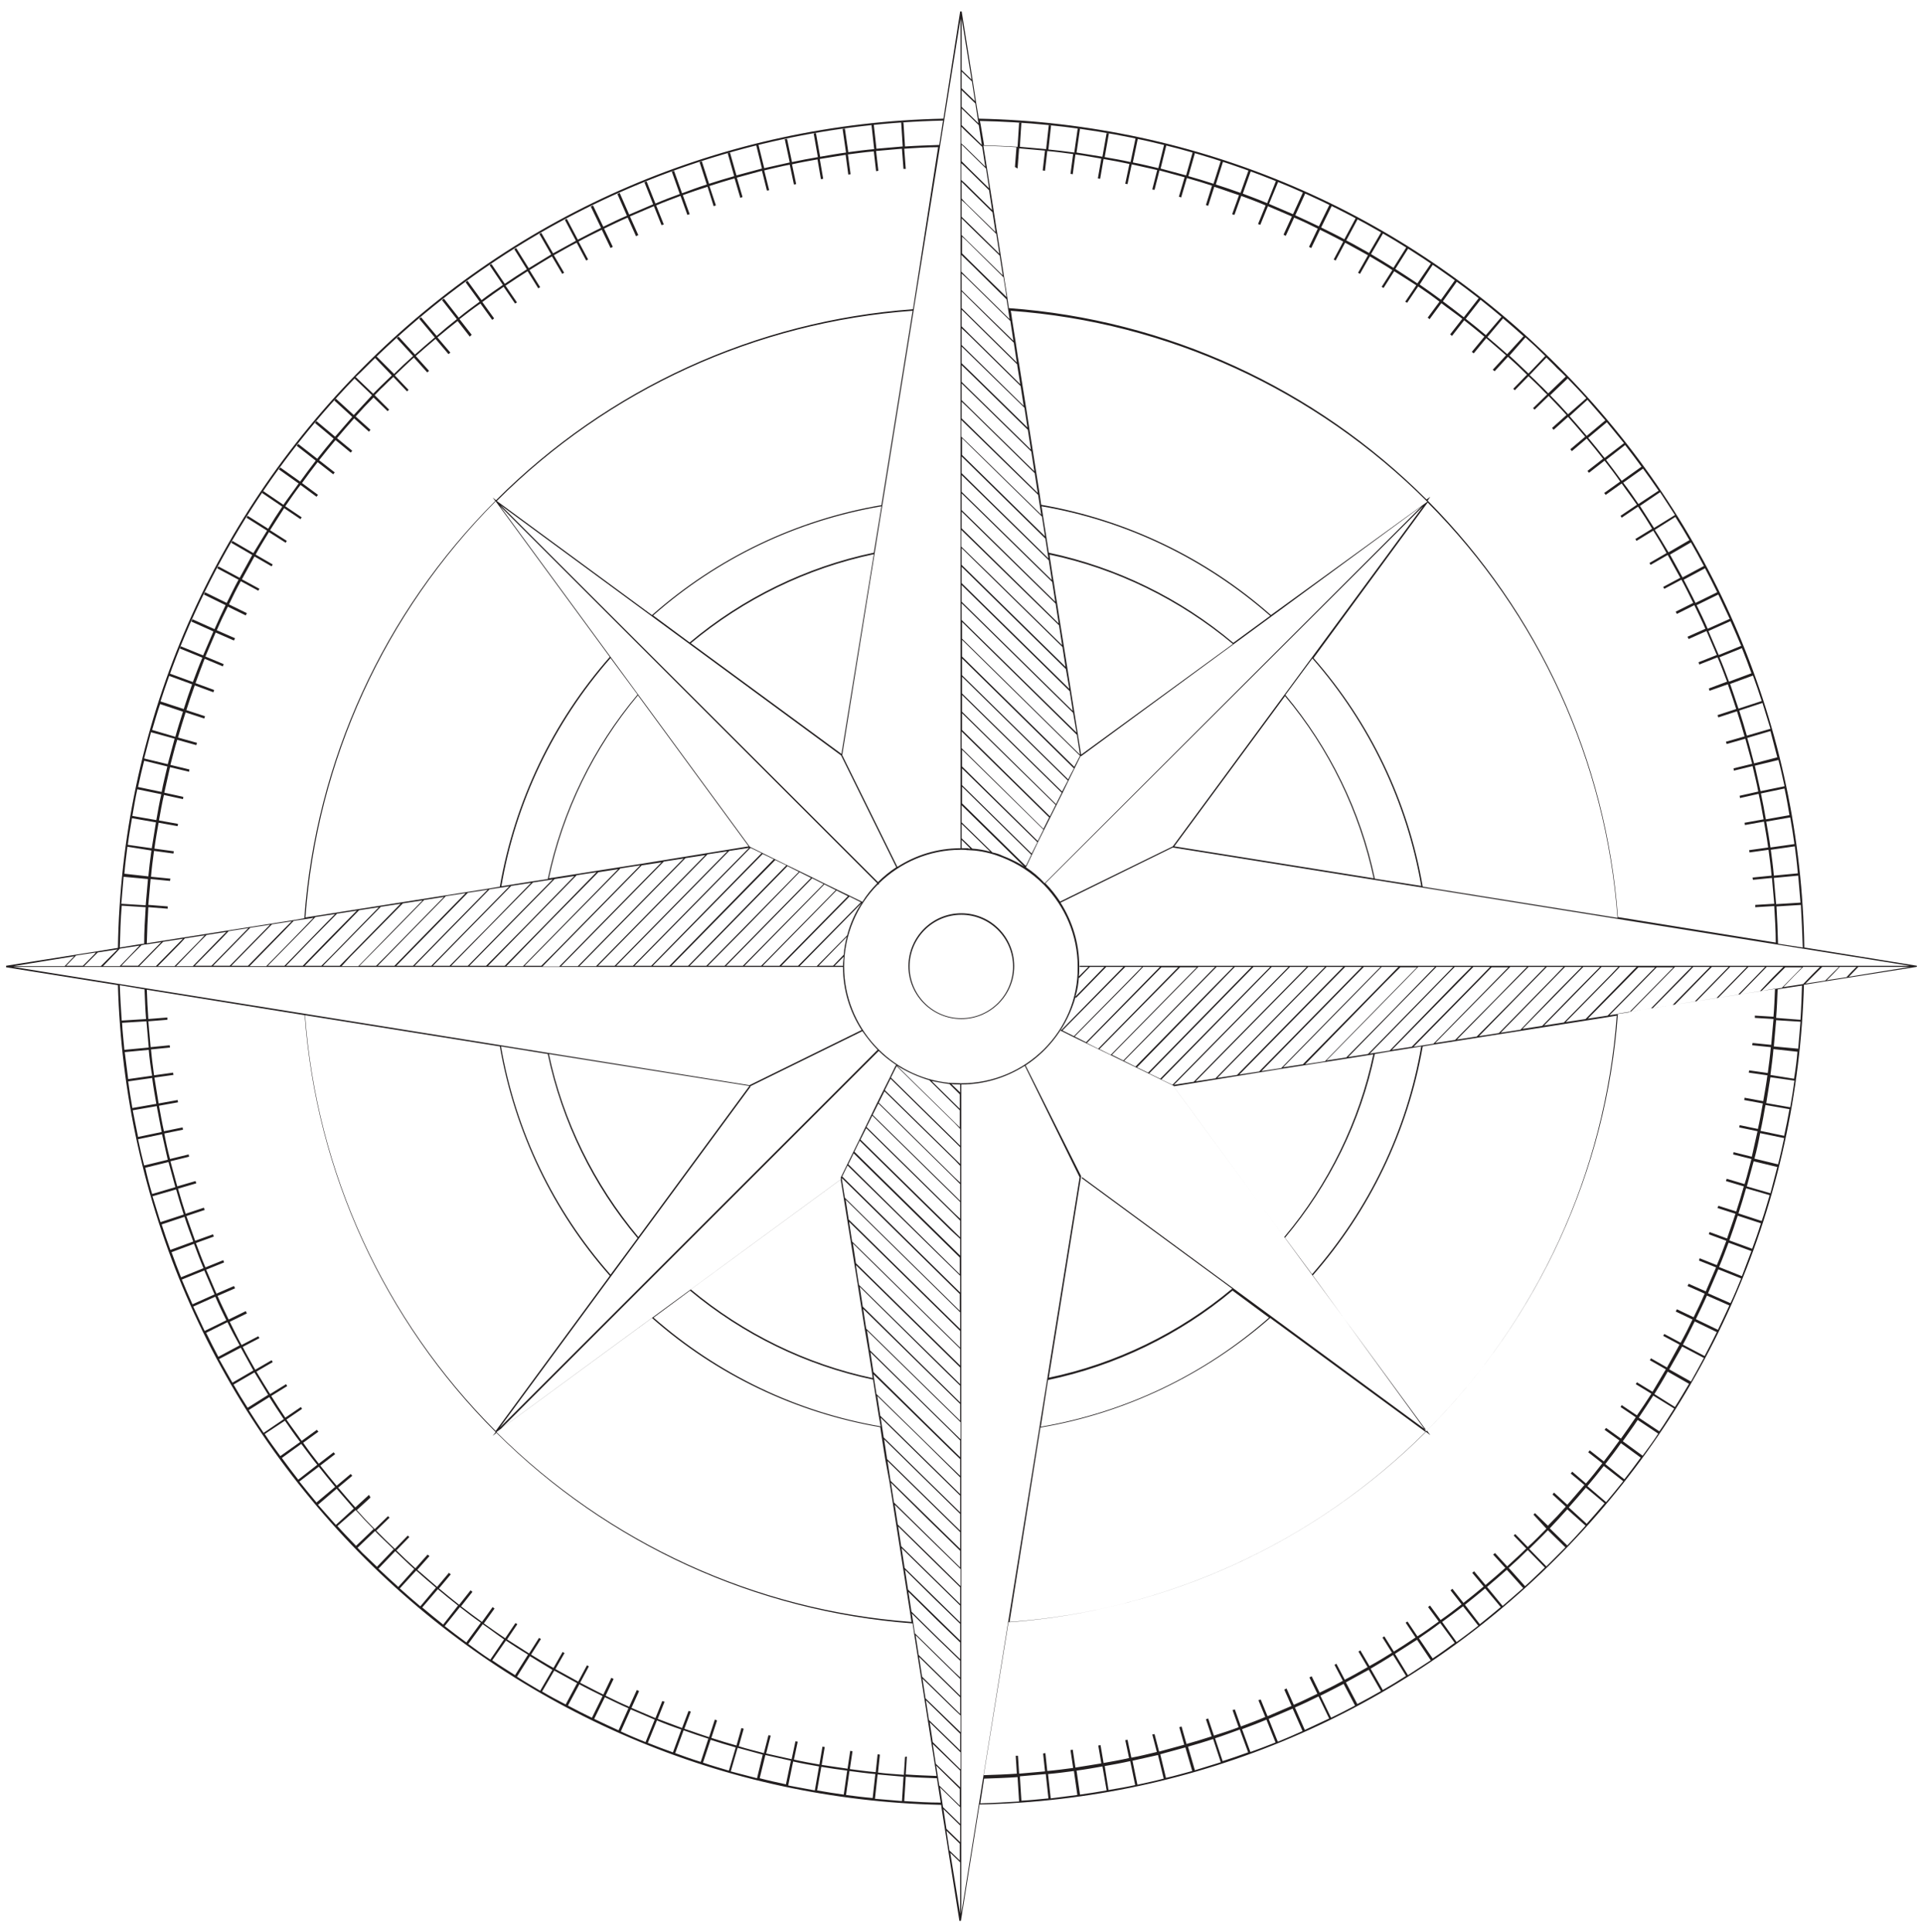 <svg enable-background="new 0 0 505.5 508" viewBox="0 0 505.5 508" xmlns="http://www.w3.org/2000/svg"><g fill="#231f20"><path d="m252.7 240.1c-7.7 0-13.9 6.3-13.9 13.9 0 7.7 6.3 13.9 13.9 13.9 7.7 0 13.9-6.3 13.9-13.9 0-7.7-6.2-13.9-13.9-13.9zm0 27.6c-7.5 0-13.6-6.1-13.6-13.6s6.1-13.6 13.6-13.6 13.6 6.1 13.6 13.6-6.1 13.6-13.6 13.6z"/><path d="m503.9 254.1v-.2l-29.6-4.8c-.9-57.6-23.9-111.9-64.6-152.7-40.7-40.9-94.8-64-152.4-65.2l-.7-4.2-.8-5.2-3-18.8h-.2-.2l-4.4 28.2c-57.6 1.2-111.8 24.4-152.5 65.3-40.7 40.8-63.6 95.1-64.5 152.7l-5.4.9-5.7.9-18.3 2.9v.2.2l29.4 4.7c1.6 57 24.7 110.6 65.1 150.9 40.5 40.3 94.2 63.3 151.3 64.6l.1.8.9 5.7.9 5.7 2.9 18.3h.2.2l4.9-30.6c57.1-1.2 110.9-24.1 151.4-64.5 40.5-40.3 63.7-93.9 65.3-151l5.6-.9 5.7-.9 18.3-2.9zm-24.1 3.7-5.2.8 2.4-2.4 2-2h4.4l-1.6 1.6zm-73.3 144.1c-1.6 1.6-3.2 3.3-4.9 4.8l-3.3-3.4-.4.4 3.3 3.4c-1.6 1.6-3.3 3.1-5 4.7l-3.2-3.5-.5.4 3.2 3.5c-1.7 1.5-3.4 3-5.2 4.5l-3-3.6-.5.4 3 3.6c-1.8 1.5-3.5 2.9-5.3 4.3l-2.9-3.7-.5.4 2.9 3.7c-1.8 1.4-3.6 2.8-5.5 4.1l-2.8-3.8-.5.4 2.8 3.8c-1.8 1.3-3.7 2.7-5.6 3.9l-2.6-3.9-.5.3 2.6 3.9c-1.9 1.3-3.8 2.5-5.7 3.7l-2.5-4-.5.3 2.5 4c-1.9 1.2-3.9 2.4-5.9 3.5l-2.4-4.1-.5.3 2.4 4.1c-2 1.1-4 2.3-6 3.3l-2.2-4.2-.5.3 2.2 4.2c-2 1.1-4 2.1-6.1 3.1l-2.1-4.3-.6.3 2.1 4.3c-2.1 1-4.1 2-6.2 2.9l-1.9-4.3-.6.3 1.9 4.3c-2.1.9-4.2 1.8-6.3 2.7l-1.8-4.4-.6.2 1.8 4.4c-2.1.9-4.3 1.7-6.4 2.5l-1.6-4.5-.6.2 1.6 4.5c-2.1.8-4.3 1.5-6.5 2.2l-1.5-4.5-.6.2 1.5 4.5c-2.2.7-4.4 1.4-6.6 2l-1.3-4.6-.6.2 1.3 4.6c-2.2.6-4.4 1.2-6.6 1.8l-1.2-4.6-.6.1 1.2 4.6c-2.2.5-4.4 1.1-6.7 1.5l-1-4.7-.6.1 1 4.7c-2.2.5-4.5.9-6.7 1.3l-.8-4.7-.6.1.8 4.7c-2.2.4-4.5.7-6.8 1.1l-.7-4.7-.6.1.7 4.7c-2.3.3-4.5.6-6.8.8l-.5-4.7-.6.1.5 4.7c-2.3.2-4.5.4-6.8.6l-.3-4.7h-.6l.3 4.7c-2.9.2-5.8.3-8.7.4l6.5-40.2c41.3-3 80.3-20.7 109.7-50.1l1.2.9-.9-1.2c29.3-29.4 47.2-68.3 50.2-109.6l3-.5 5.7-.9 5.7-.9 5.7-.9 5.7-.9 5.7-.9 5.7-.9 4.1-.7c-.1 2.5-.2 5-.4 7.4l-4.9-.3v.6l4.9.3c-.2 2.3-.4 4.6-.6 6.8l-4.9-.5-.1.6 4.9.5c-.2 2.3-.5 4.6-.8 6.8l-4.9-.7-.1.6 4.9.7c-.3 2.3-.7 4.5-1.1 6.8l-4.9-.9-.1.6 4.9.9c-.4 2.3-.8 4.5-1.3 6.7l-4.8-1-.1.6 4.8 1c-.5 2.2-1 4.5-1.5 6.7l-4.8-1.2-.1.6 4.8 1.2c-.6 2.2-1.1 4.4-1.8 6.6l-4.7-1.4-.2.6 4.7 1.4c-.6 2.2-1.3 4.4-2 6.6l-4.7-1.5-.2.6 4.7 1.5c-.7 2.2-1.5 4.3-2.2 6.5l-4.6-1.7-.2.6 4.6 1.7c-.8 2.2-1.6 4.3-2.5 6.4l-4.5-1.8-.2.6 4.5 1.8c-.9 2.1-1.8 4.2-2.7 6.3l-4.5-2-.3.6 4.5 2c-.9 2.1-1.9 4.2-2.9 6.2l-4.4-2.1-.3.6 4.4 2.1c-1 2.1-2 4.1-3.1 6.1l-4.3-2.3-.3.5 4.3 2.3c-1.1 2-2.2 4-3.3 6l-4.2-2.4-.3.5 4.2 2.4c-1.2 2-2.3 3.9-3.5 5.9l-4.1-2.5-.3.5 4.1 2.5c-1.2 1.9-2.5 3.8-3.8 5.7l-4-2.7-.3.5 4 2.7c-1.3 1.9-2.6 3.8-3.9 5.6l-3.9-2.8-.4.5 3.9 2.8c-1.3 1.8-2.7 3.7-4.1 5.5l-3.7-2.9-.4.5 3.7 2.9c-1.4 1.8-2.8 3.6-4.3 5.3l-3.6-3.1-.4.5 3.6 3c-1.5 1.7-3 3.5-4.5 5.2l-3.5-3.2-.4.5 3.5 3.2c-1.5 1.7-3.1 3.4-4.7 5l-3.4-3.3-.4.4zm-131 64.5c2.3-.2 4.6-.5 6.8-.8l.9 6.3c-2.3.3-4.7.6-7 .9zm.1 6.4c-2.3.2-4.7.5-7.1.6l-.4-6.4c2.3-.2 4.6-.4 6.8-.6zm7.4-7.3c2.3-.3 4.5-.7 6.8-1.1l1.1 6.3c-2.3.4-4.7.8-7 1.1zm7.4-1.2c2.3-.4 4.5-.8 6.7-1.3l1.3 6.3c-2.3.5-4.6.9-7 1.3zm7.3-1.4c2.2-.5 4.5-1 6.7-1.5l1.5 6.2c-2.3.6-4.6 1.1-6.9 1.6zm7.3-1.7c2.2-.6 4.4-1.2 6.6-1.8l1.8 6.2c-2.3.6-4.6 1.3-6.9 1.8zm7.3-2c2.2-.6 4.4-1.3 6.6-2l2 6.1c-2.3.7-4.5 1.4-6.8 2.1zm7.1-2.2c2.2-.7 4.3-1.5 6.5-2.3l2.2 6c-2.2.8-4.5 1.6-6.7 2.3zm7.1-2.4c2.2-.8 4.3-1.6 6.4-2.5l2.4 6c-2.2.9-4.4 1.7-6.6 2.5zm7-2.7c2.1-.9 4.2-1.8 6.3-2.7l2.6 5.9c-2.2 1-4.3 1.9-6.5 2.8zm6.9-3c2.1-.9 4.2-1.9 6.2-2.9l2.8 5.8c-2.1 1-4.3 2-6.4 3zm6.7-3.1c2.1-1 4.1-2.1 6.1-3.1l3 5.7c-2.1 1.1-4.2 2.2-6.3 3.2zm6.7-3.5c2-1.1 4-2.2 6-3.3l3.2 5.6c-2.1 1.2-4.1 2.3-6.2 3.4zm6.5-3.6c2-1.2 3.9-2.3 5.9-3.6l3.4 5.5c-2 1.3-4 2.5-6.1 3.7zm6.4-3.9c1.9-1.2 3.9-2.5 5.8-3.7l3.6 5.4c-2 1.3-4 2.6-6 3.9zm6.3-4.1c1.9-1.3 3.8-2.6 5.6-4l3.8 5.2c-1.9 1.4-3.8 2.8-5.8 4.1zm6.1-4.3c1.9-1.4 3.7-2.7 5.5-4.1l4 5.1c-1.9 1.5-3.8 2.9-5.7 4.3zm6-4.5c1.8-1.4 3.6-2.9 5.3-4.3l4.1 4.9c-1.8 1.5-3.6 3-5.5 4.5zm5.8-4.7c1.8-1.5 3.5-3 5.2-4.5l4.3 4.8c-1.8 1.6-3.6 3.1-5.4 4.7zm5.7-5c1.7-1.5 3.4-3.1 5-4.7l4.5 4.6c-1.7 1.6-3.4 3.3-5.2 4.9zm-127-132.1c6.3-4.1 11-10.5 13.1-17.9l.2.1 7.9-8.1h4.5l-16.3 16.6-.1-.1-.1.3.3.1 3 1.5 3.3 1.6 3.5 1.7 3.3 1.6 3.3 1.6 3.3 1.6 9.8 4.8h.1l-.2.1 66.4 90.4-90.4-66.5-.2.2 39.6 29.1c-13.9 11.6-30.5 19.7-48.2 23.4l8.5-53zm-21.7 195-.8-5.2 5.3 5.2v4.4zm-1.8-10.9 6.2 6.1v4.4l-.5-.5-4.9-4.8zm-8.2-2.3-.3 4.7c-2.3-.2-4.6-.3-6.8-.6l.5-4.7-.6-.1-.5 4.7c-2.3-.2-4.5-.5-6.8-.8l.7-4.7-.6-.1-.7 4.7c-2.3-.3-4.5-.7-6.8-1l.8-4.7-.6-.1-.8 4.7c-2.3-.4-4.5-.8-6.7-1.3l1-4.7-.6-.1-1 4.7c-2.2-.5-4.5-1-6.7-1.5l1.2-4.7-.6-.1-1.2 4.7c-2.2-.6-4.4-1.1-6.6-1.8l1.3-4.6-.6-.2-1.3 4.6c-2.2-.6-4.4-1.3-6.6-2l1.5-4.6-.6-.2-1.5 4.6c-2.2-.7-4.3-1.5-6.5-2.2l1.7-4.5-.6-.2-1.7 4.5c-2.1-.8-4.3-1.6-6.4-2.4l1.8-4.5-.6-.2-1.8 4.5c-2.1-.9-4.2-1.8-6.3-2.7l2-4.4-.6-.3-2 4.4c-2.1-.9-4.2-1.9-6.2-2.9l2.1-4.4-.6-.3-2.1 4.4c-2.1-1-4.1-2.1-6.1-3.1l2.3-4.3-.5-.3-2.3 4.3c-2-1.1-4-2.2-6-3.3l2.4-4.2-.5-.3-2.4 4.2c-2-1.1-3.9-2.3-5.9-3.5l2.6-4.1-.5-.3-2.6 4.1c-1.9-1.2-3.9-2.5-5.8-3.7l2.7-4-.5-.3-2.7 4c-1.9-1.3-3.8-2.6-5.6-3.9l2.8-3.9-.5-.4-2.8 3.9c-1.8-1.3-3.7-2.7-5.5-4.1l3-3.8-.5-.4-3 3.8c-1.8-1.4-3.6-2.9-5.3-4.3l3.1-3.7-.5-.4-3.1 3.7c-1.7-1.5-3.5-3-5.2-4.5l3.2-3.6-.5-.4-3.2 3.6c-1.7-1.5-3.4-3.1-5-4.7l3.4-3.5-.4-.4-3.4 3.5c-.8-.8-1.6-1.5-2.4-2.3s-1.7-1.7-2.5-2.5l3.5-3.4-.4-.4-3.5 3.4c-1.6-1.6-3.2-3.3-4.7-5l3.6-3.3-.4-.7-3.6 3.3c-1.5-1.7-3-3.4-4.5-5.2l3.7-3.1-.4-.5-3.7 3.1c-1.5-1.8-2.9-3.5-4.3-5.3l3.9-3-.4-.5-3.9 3c-1.4-1.8-2.8-3.6-4.1-5.5l4-2.9-.4-.5-4 2.9c-1.3-1.9-2.7-3.7-4-5.6l4.1-2.8-.3-.5-4.1 2.8c-1.3-1.9-2.5-3.8-3.7-5.7l4.2-2.6-.3-.5-4.2 2.6c-1.2-1.9-2.4-3.9-3.6-5.9l4.3-2.5-.3-.5-4.3 2.5c-1.1-2-2.3-4-3.3-6l4.4-2.3-.3-.5-4.4 2.3c-1.1-2-2.1-4.1-3.1-6.1l4.5-2.2-.3-.6-4.5 2.2c-1-2.1-2-4.1-2.9-6.2l4.6-2-.3-.6-4.6 2c-.9-2.1-1.8-4.2-2.7-6.3l4.7-1.9-.2-.6-4.7 1.9c-.9-2.1-1.7-4.3-2.5-6.4l4.7-1.7-.2-.6-4.7 1.7c-.8-2.2-1.5-4.3-2.3-6.5l4.8-1.6-.2-.6-4.8 1.6c-.7-2.2-1.4-4.4-2-6.6l4.8-1.4-.2-.6-4.8 1.4c-.6-2.2-1.2-4.4-1.8-6.6l4.9-1.2-.1-.6-4.9 1.2c-.6-2.2-1.1-4.5-1.5-6.7l4.9-1-.1-.6-4.9 1c-.5-2.2-.9-4.5-1.3-6.7l5-.9-.1-.6-5 .9c-.4-2.3-.7-4.5-1.1-6.8l5-.7-.1-.6-5 .7c-.3-2.3-.6-4.5-.8-6.8l5-.5-.1-.6-5 .5c-.2-2.3-.4-4.6-.6-6.8l5-.4v-.6l-5 .4c-.2-2.6-.3-5.1-.4-7.7l41.5 6.7c3 41.3 20.8 80.2 50.2 109.6l-.8 1 1-.8c29.4 29.3 68.2 47 109.4 50.1l.4 2.7.9 5.7.9 5.7.9 5.7.9 5.7.9 5.7.9 5.7.5 3.2c-2.7-.1-5.4-.2-8.1-.4l.3-4.7zm-128.5-49c1.7 1.5 3.4 3 5.2 4.5l-4.1 4.9c-1.8-1.5-3.6-3.1-5.4-4.7zm-4.7 4.3c-1.8-1.6-3.5-3.2-5.2-4.8l4.4-4.6c1.7 1.6 3.3 3.2 5 4.7zm10.4.6c1.8 1.5 3.5 2.9 5.3 4.3l-3.9 5c-1.9-1.5-3.7-3-5.5-4.5zm5.8 4.7c1.8 1.4 3.6 2.8 5.5 4.1l-3.8 5.2c-1.9-1.4-3.8-2.8-5.7-4.3zm6 4.5c1.9 1.3 3.7 2.7 5.6 4l-3.6 5.3c-2-1.3-3.9-2.7-5.8-4.1zm6.1 4.3c1.9 1.3 3.8 2.5 5.8 3.7l-3.4 5.4c-2-1.3-4-2.5-6-3.9zm6.3 4.1c1.9 1.2 3.9 2.4 5.9 3.6l-3.2 5.5c-2-1.2-4.1-2.4-6.1-3.7zm6.4 3.8 6 3.3-3 5.6c-2.1-1.1-4.2-2.2-6.2-3.4zm6.6 3.6c2 1.1 4.1 2.1 6.1 3.1l-2.8 5.7c-2.1-1-4.2-2.1-6.3-3.2zm6.7 3.4c2.1 1 4.1 2 6.2 2.9l-2.6 5.8c-2.2-1-4.3-2-6.4-3zm6.8 3.2 6.3 2.7-2.4 5.9c-2.2-.9-4.4-1.8-6.5-2.8zm6.9 2.9c2.1.9 4.3 1.7 6.4 2.4l-2.2 6c-2.2-.8-4.4-1.6-6.6-2.5zm7 2.6c2.2.8 4.3 1.5 6.5 2.2l-2 6.1c-2.3-.7-4.5-1.5-6.7-2.3zm7.1 2.5c2.2.7 4.4 1.4 6.6 2l-1.8 6.1c-2.3-.7-4.5-1.3-6.8-2.1zm7.1 2.1 6.6 1.8-1.5 6.2c-2.3-.6-4.6-1.2-6.9-1.8zm7.3 1.9c2.2.5 4.5 1 6.7 1.5l-1.3 6.2c-2.3-.5-4.6-1-6.9-1.6zm7.3 1.7c2.2.5 4.5.9 6.8 1.3l-1.1 6.3c-2.3-.4-4.7-.9-7-1.3zm7.4 1.4c2.3.4 4.5.7 6.8 1l-.9 6.3c-2.3-.3-4.7-.7-7-1.1zm7.4 1.1c2.3.3 4.5.6 6.8.8l-.7 6.3c-2.4-.2-4.7-.5-7-.8zm7.4.9c2.3.2 4.6.4 6.8.6l-.4 6.4c-2.4-.2-4.7-.4-7.1-.6zm-191.6-190.5c.2 2.3.5 4.6.9 6.8l-6.3.9c-.3-2.3-.6-4.7-.9-7.1zm-6.4 0c-.2-2.4-.5-4.7-.6-7.1l6.4-.4c.2 2.3.4 4.6.6 6.9zm7.3 7.4c.3 2.3.7 4.5 1.1 6.8l-6.3 1.1c-.4-2.3-.8-4.7-1.1-7zm1.2 7.4c.4 2.3.9 4.5 1.3 6.8l-6.2 1.3c-.5-2.3-.9-4.6-1.4-7zm1.4 7.4c.5 2.2 1 4.5 1.5 6.7l-6.2 1.5c-.6-2.3-1.1-4.6-1.6-6.9zm1.7 7.3c.6 2.2 1.2 4.4 1.8 6.6l-6.1 1.8c-.7-2.3-1.3-4.6-1.8-6.9zm2 7.2c.6 2.2 1.3 4.4 2 6.6l-6.1 2c-.7-2.3-1.4-4.5-2.1-6.8zm2.2 7.2c.7 2.2 1.5 4.3 2.3 6.5l-6 2.2c-.8-2.2-1.6-4.5-2.3-6.7zm2.5 7.1c.8 2.2 1.6 4.3 2.5 6.4l-5.9 2.4c-.9-2.2-1.7-4.4-2.5-6.6zm2.7 7c.9 2.1 1.8 4.2 2.7 6.3l-5.8 2.6c-1-2.2-1.9-4.3-2.8-6.5zm2.9 6.9c.9 2.1 1.9 4.2 2.9 6.2l-5.7 2.8c-1-2.1-2-4.3-3-6.4zm3.2 6.7c1 2.1 2.1 4.1 3.2 6.1l-5.6 3c-1.1-2.1-2.2-4.2-3.2-6.3zm3.5 6.7 3.3 6-5.5 3.2c-1.2-2.1-2.3-4.1-3.5-6.2zm3.6 6.5c1.2 2 2.4 3.9 3.6 5.9l-5.4 3.4c-1.3-2-2.5-4-3.7-6.1zm3.9 6.5c1.2 1.9 2.5 3.9 3.8 5.8l-5.3 3.6c-1.3-2-2.6-3.9-3.9-6zm4.1 6.2c1.3 1.9 2.6 3.8 4 5.6l-5.2 3.7c-1.4-1.9-2.8-3.8-4.1-5.8zm4.3 6.1c1.4 1.8 2.7 3.7 4.2 5.5l-5 3.9c-1.5-1.9-2.9-3.8-4.3-5.7zm4.6 6c1.4 1.8 2.9 3.6 4.3 5.3l-4.9 4.1c-1.5-1.8-3-3.6-4.5-5.5zm4.7 5.8c1.5 1.7 3 3.5 4.5 5.2l-4.7 4.3c-1.6-1.8-3.1-3.5-4.7-5.3zm5 5.6c1.5 1.7 3.1 3.4 4.7 5l-4.6 4.4c-1.6-1.7-3.3-3.4-4.9-5.2zm137.2-121-99.3 99.3 65.9-89.6-.1-.1 29.5-14.5c1.2 1.7 2.5 3.4 4 4.9zm18.9 9 2.7 2.7v3.8l-7.4-7.3c1.6.3 3.1.6 4.7.8zm.5 0c.7.1 1.5.1 2.3.1v2.1zm-5.8-1 8 7.9v4.5l-.7-.7-15.9-15.6c2.7 1.7 5.6 3 8.6 3.9zm8.1 12.8v4.4l-1.6-1.6-16.6-16.3 1.5-3 15.3 15zm0 4.8v4.4l-19.8-19.4 1.5-3 17 16.7zm0 4.9v4.4l-1.5-1.4-19.9-19.6 1.5-3 18.6 18.2zm0 4.8v4.4l-1.4-1.4-21.6-21.2 1.5-3 19.1 18.8zm0 9.6v4.4l-26.2-25.7 1.5-3 22.6 22.2zm0 4.8v4.4l-27.8-27.3 1.4-2.9 23.8 23.4zm0 52.6-10.7-10.5-13-12.8-.8-5.2 24.6 24.1v4.4zm0 .4v4.4l-4.8-4.7-18-17.7-.8-5.2 21 20.6zm0 9.7v4.4l-21-20.6-.8-5.2 12 11.7zm0 9.2-9.1-8.9-11-10.8-.8-5.2 20.9 20.5zm0 10.1v4.4l-17.4-17.1-.8-5.2 9.9 9.8zm0 9.2-7.4-7.3-9-8.8-.8-5.2 17.3 16.9v4.4zm0 10v4.4l-13.7-13.4-.8-5.2 7.9 7.8zm0 4.9v4.4l-5.8-5.6-7-6.9-.8-5.2 7.4 7.3zm0 4.8v4.4l-1.5-1.4-10.4-10.2-.8-5.2 6.9 6.8zm0 9.2-10.9-10.7-.8-5.2 11.7 11.5zm0 4.8-10-9.8-.8-5.2 10.8 10.6zm0 9.6-1-1-7.2-7-.8-5.2 9 8.8zm0 4.9-7.2-7.1-.8-5.2 8.1 7.9v4.4zm-6.4-1.4-.8-5.2 6.5 6.3.7.7v4.4zm-2.7-17.2-.8-5.2 8.4 8.2 1.6 1.5v4.4zm9.1-20-14.6-14.3-.8-5.2 15.4 15.1zm-15.5-20-.8-5.2 16.3 16v4.4zm15.5.7-18.3-17.9-.8-5.2 19.1 18.7zm-18.6-17.7.9 5.7.9 5.7.9 5.7.9 5.7.9 5.7.9 5.7.4 2.7c-41.1-3-79.8-20.8-109.1-49.9l40.9-30c17 15 37.8 24.9 60 28.7l.4 2.7.9 5.7zm-.6-5.9-.8-5.2 20 19.6v4.4zm-1.7-8.6c-22.1-3.8-42.7-13.7-59.7-28.6l9.6-7.1c13.9 11.6 30.5 19.7 48.1 23.4l.5 3.3 1 6.2zm17.3 9.5-18.4-18-.8-5.2 19.9 19.5 2.9 2.8v4.4zm-20.5-29.4.9 5.7.2 1.5c-17.5-3.7-34-11.8-47.8-23.3l39.4-28.9 4.5 27.8.9 5.7.9 5.7zm-7-45.3v-.1l31 30.5v4.4l-30.2-29.7-.8-4.9h.1zm31.1 25.6v4.4l-31-30.5 1.4-2.9zm-29.4-29.3 1.4-2.9 27.9 27.4v4.4zm1 20.3-.8-5.2 29.2 28.7v4.4zm28.4 28.2v4.4l-27.4-26.9-.8-5.2zm-29.3-34-.8-5.2 30.1 29.6v4.4zm4.6 28.7-.8-5.2 25.5 25v4.4zm13.1 8-14-13.8-.8-5.2 23 22.7 3.4 3.3v4.4zm5.9 1-20.9-20.5-.8-5.2 27.4 26.9v4.4zm4.3-39.2-23.2-22.8 1.5-3 23.1 22.7v4.4zm-15.6-38.9-1.6 3.3-1.6 3.2-1.6 3.2-1.6 3.3-1.6 3.3-1.6 3.3-4.8 9.8.1.4-89.4 65.6 99.3-99.3c1.4 1.4 3 2.6 4.6 3.7zm-67.6 45c-11.6-13.9-19.8-30.5-23.5-48.1l52.7 8.4zm-23.8-48.1c3.7 17.7 11.9 34.5 23.6 48.4l-7.1 9.6c-15-17-24.9-37.7-28.8-60zm-12.6-2c3.9 22.3 13.8 43.2 28.9 60.3l-30 40.8c-29.3-29.3-47.1-68.1-50.1-109.3zm121.3 9.7c-1 0-2-.1-2.9-.1l-.1-.1-.1.1c-15.5-1.5-27.7-14.7-27.7-30.6 0-8.4 3.4-16.1 8.9-21.6l.1.1.2-.2-.1-.1c5.6-5.5 13.2-8.9 21.6-8.9.6 0 1.2 0 1.7.1h.3c.5 0 1 .1 1.5.1h.1c2.8.3 5.2 1 7.2 1.8 4.1 1.6 7.8 4 10.9 7.1l.2.2c5.4 5.6 8.8 13.1 8.8 21.5.2 16.8-13.6 30.6-30.6 30.6zm-227-34.4 5.2-.8-.9.9-3.5 3.5h-4.4l2.8-2.8zm72.8-146.5c.7-.7 1.4-1.5 2.2-2.2.9-.9 1.8-1.8 2.7-2.6l3.6 3.8.4-.4-3.6-3.8c1.7-1.6 3.3-3.2 5-4.7l3.5 3.9.5-.4-3.5-3.9c1.7-1.5 3.4-3 5.2-4.5l3.4 4 .5-.4-3.4-4c1.8-1.5 3.5-2.9 5.3-4.3l3.2 4.1.5-.5-3.2-4.1c1.8-1.4 3.6-2.8 5.5-4.1l3.1 4.3.5-.4-3.1-4.3c1.9-1.4 3.7-2.7 5.6-4l3 4.4.5-.3-3-4.4c1.9-1.3 3.8-2.5 5.8-3.8l2.8 4.5.5-.3-2.8-4.5c1.9-1.2 3.9-2.4 5.9-3.6l2.7 4.6.5-.3-2.7-4.6c2-1.1 4-2.3 6-3.3l2.5 4.7.5-.3-2.5-4.7c2-1.1 4.1-2.1 6.1-3.1l2.3 4.8.6-.3-2.3-4.8c2.1-1 4.1-2 6.2-2.9l2.2 4.9.6-.3-2.2-4.9c2.1-.9 4.2-1.8 6.3-2.7l2 5 .6-.2-2-5c2.1-.9 4.3-1.7 6.4-2.5l1.8 5 .6-.2-1.8-5c2.2-.8 4.3-1.5 6.5-2.2l1.6 5.1.6-.2-1.7-5.1c2.2-.7 4.4-1.4 6.6-2l1.5 5.1.6-.2-1.5-5.1c2.2-.6 4.4-1.2 6.6-1.8l1.3 5.2.6-.1-1.3-5.2c2.2-.5 4.5-1.1 6.7-1.5l1.1 5.2.6-.1-1.1-5.2c2.2-.5 4.5-.9 6.7-1.3l.9 5.2.6-.1-.9-5.2c2.3-.4 4.5-.7 6.8-1.1l.7 5.2.6-.1-.7-5.2c2.3-.3 4.5-.6 6.8-.8l.6 5.2.6-.1-.6-5.2c2.3-.2 4.6-.4 6.8-.6l.4 5.3h.6l-.4-5.3c3-.2 5.9-.4 8.9-.4l-6.6 42.6c-41.3 3-80.2 20.8-109.6 50.2l-.9-.7.7.9c-29.4 29.4-47.2 68.4-50.2 109.7l-2.8.5-5.7.9-5.7.9-5.7.9-5.7.9-5.7.9-5.7.9-4.4.7c.1-3.2.2-6.3.4-9.5l5.1.4v-.6l-5.1-.4c.2-2.3.4-4.6.6-6.8l5.1.5.1-.6-5.1-.5c.2-2.3.5-4.6.8-6.8l5.1.7.1-.6-5.1-.7c.3-2.3.7-4.5 1.1-6.8l5 .9.1-.6-5-.9c.4-2.3.8-4.5 1.3-6.7l5 1.1.1-.6-5-1.1c.5-2.2 1-4.5 1.5-6.7l5 1.2.1-.6-5-1.2c.6-2.2 1.1-4.4 1.8-6.6l5 1.4.2-.6-5-1.4c.6-2.2 1.3-4.4 2-6.6l4.9 1.6.2-.6-4.9-1.6c.7-2.2 1.4-4.3 2.2-6.5l4.9 1.8.2-.6-4.9-1.8c.8-2.2 1.6-4.3 2.4-6.4l4.8 2 .2-.6-4.8-2 2.7-6.3 4.8 2.1.3-.6-4.8-2.1c.9-2.1 1.9-4.2 2.9-6.2l4.7 2.3.3-.6-4.7-2.3c1-2.1 2-4.1 3.1-6.1l4.6 2.5.3-.5-4.6-2.5c1.1-2 2.2-4 3.3-6l4.5 2.6.3-.5-4.5-2.6c1.1-2 2.3-3.9 3.5-5.9l4.4 2.8.3-.5-4.4-2.8c1.2-1.9 2.5-3.9 3.7-5.8l4.3 2.9.3-.5-4.3-2.9c1.3-1.9 2.6-3.8 4-5.6l4.2 3.1.4-.5-4.2-3.1c1.3-1.8 2.7-3.7 4.1-5.5l4.1 3.2.4-.5-4.1-3.2c1.4-1.8 2.9-3.6 4.3-5.3l4 3.3.4-.5-4-3.3c1.5-1.8 3-3.5 4.5-5.2l3.9 3.5.4-.5-3.9-3.5c1.5-1.7 3.1-3.4 4.7-5l3.7 3.6.4-.4zm123.3 147.1-2.8 2.9h-3.8l7.4-7.6c-.4 1.6-.7 3.1-.8 4.7zm-190.3-1.6 5.2-.8-2.6 2.7-2.6 2.7h-4.4l3.3-3.4zm5.7-.9.9-.2h.3l4-.6-.3.3-5.8 5.9h-4.4l2.6-2.7zm5.7-.9 5.2-.8-.9.9-6.2 6.3h-4.4l5.4-5.5zm5.7-.9 5.2-.8-1.6 1.7-6.3 6.4h-4.4l5.9-6zm5.7-.9 5.2-.8-1.3 1.3-7.5 7.7h-4.4l6.2-6.4zm5.8-1 5.2-.8-4.9 5-4.8 4.9h-4.4l7.3-7.4zm5.7-.9 5.2-.8-5.4 5.5-5.2 5.3h-4.4l4.8-4.9zm5.7-.9 5.2-.8-2.1 2.1-9.4 9.6h-4.4l5.2-5.3zm5.7-.9 5.2-.8-6.2 6.4-6.2 6.3h-4.4l9.2-9.4zm129.8-14.4 3 1.5-16.4 16.7-7.9 8h-4.4l6.6-6.7zm3.2 1.6 3 1.5-22.7 23.1h-4.4l9.4-9.5zm-.4 24.6h-4.4l17.9-18.2 3 1.5zm.7-5.7-5.6 5.7h-4.4l19.4-19.8 3 1.5zm-8.7 4-1.7 1.7h-4.4l21-21.4 3 1.5zm-6.5 1.7h-4.4l22.6-23 3 1.5zm-6.2-8.4-8.2 8.4h-4.4l27.3-27.8 2.9 1.4zm-13.1 8.4h-4.4l28.9-29.4 2.9 1.4zm-4.8 0h-4.4l30.5-31 2.9 1.4zm-28.9 0h-4.4l11.4-11.6 13.8-14 5.2-.8-22.3 22.7zm-9.6 0h-4.4l23.3-23.8 5.2-.8-13.2 13.5zm-4.9 0h-4.4l10.1-10.3 12.3-12.5 5.2-.8-12.7 13zm-4.8 0h-4.4l9.7-9.9 11.8-12 5.2-.8-12.3 12.5zm-4.8 0h-4.4l9.3-9.5 11.3-11.5 5.2-.8-11.7 12zm-9.6 0h-4.4l18.8-19.2 5.2-.8-10.8 11zm-4.9 0h-4.4l8.1-8.3 9.8-10 5.2-.8-10.3 10.5zm-4.8 0h-4.4l7.7-7.8 9.3-9.5 5.2-.8-14.9 15.2zm-14.4 0h-4.4l14.3-14.6 5.2-.8-12.5 12.8zm-4.9 0h-4.4l6.6-6.8 6.8-6.9 5.2-.8-7.8 7.9zm-4.8 0h-4.4l10.6-10.8 1.9-2 5.2-.8-2.2 2.2zm25.3-15.5 5.2-.8-16 16.3h-4.4zm-8 13.1 13.8-14 5.2-.8-16.9 17.3h-4.4zm25.8-6.7 10.8-11 5.2-.8-20.5 20.9h-4.4zm26.1-2 13.3-13.5 5.2-.8-25 25.5h-4.4zm2.5 7.3 22.2-22.6 5.2-.8-26.9 27.4h-4.4zm28-23.6 5.2-.8-27.8 28.3h-4.4zm5.7-.9 5.2-.8-28.7 29.2h-4.4zm5.8-1 5.2-.8-29.6 30.1h-4.4zm5.7-.9 5.2-.8-30.5 31h-4.4zm-23.1 3.4-5.8.9-5.7.9-5.7.9-5.7.9-1.4.2c3.7-17.6 11.8-34.2 23.4-48.1l29.1 39.7zm-24.6 4-4 .6-5.7.9-2.5.4c3.8-22.2 13.8-43 28.7-60l7.1 9.6c-11.8 14-19.9 30.8-23.6 48.5zm-12.6 2-2.9.5-5.7.9-5.7.9-5.7.9-5.7.9-5.7.9-5.7.9-5.7.9-5.7.9-2.6.4c3-41.2 20.8-80 50-109.4l30 40.9c-15.1 17.2-25 38-28.9 60.4zm91.3 12.8-8 8.1h-4.5l16.3-16.6c-1.7 2.5-3 5.4-3.8 8.5zm4-8.8-3.5-1.7-3.3-1.6-3.3-1.6-3-1.5-3.5-1.7-3.3-1.6-9.7-4.8-65.7-89.6 99.2 99.2c-1.5 1.5-2.8 3.1-3.9 4.9zm-95.1-104.3 89.5 65.8 14.5 29.4c-1.7 1.1-3.4 2.5-4.8 3.9zm89.6 65.4-39.6-29.1c13.9-11.6 30.5-19.7 48.1-23.4zm8.5-52.9c-17.7 3.7-34.5 11.9-48.4 23.6l-9.6-7.1c17-15 37.7-24.9 60-28.7zm2-12.5c-22.3 3.8-43.2 13.8-60.3 28.9l-40.8-30c29.3-29.3 68.1-47 109.3-50zm-138.7-23.7-4.7-4.3-.4.5 4.7 4.3c-1.5 1.7-3 3.5-4.5 5.2l-4.9-4.1-.4.5 4.9 4.1c-1.5 1.8-2.9 3.5-4.3 5.3l-5-3.9-.4.5 5 3.9c-1.4 1.8-2.8 3.7-4.1 5.5l-5.2-3.7-.4.5 5.2 3.7c-1.3 1.9-2.7 3.7-4 5.6l-5.3-3.6-.3.5 5.3 3.6c-1.3 1.9-2.5 3.8-3.7 5.8l-5.4-3.4-.3.5 5.4 3.4c-1.2 2-2.4 3.9-3.6 5.9l-5.5-3.2-.3.5 5.5 3.2c-1.1 2-2.2 4-3.3 6l-5.6-3-.3.5 5.6 3c-1.1 2-2.1 4.1-3.1 6.1l-5.7-2.8-.3.6 5.7 2.8c-1 2.1-2 4.2-2.9 6.3l-5.8-2.6-.3.6 5.8 2.6c-.9 2.1-1.8 4.2-2.7 6.3l-5.9-2.4-.2.6 5.9 2.4c-.9 2.1-1.7 4.3-2.5 6.4l-6-2.2-.2.6 6 2.2c-.8 2.2-1.5 4.3-2.2 6.5l-6.1-2c10.2-31.6 27.6-60.7 51.2-85.1l-.2.2 4.6 4.4c-1.7 1.8-3.2 3.5-4.8 5.2zm-44.9 78c-.7 2.2-1.4 4.4-2 6.6l-6.1-1.8c.7-2.3 1.3-4.5 2.1-6.8zm-2.2 7.1c-.6 2.2-1.2 4.4-1.8 6.7l-6.2-1.5c.6-2.3 1.2-4.6 1.8-6.9zm-1.9 7.3c-.5 2.2-1.1 4.5-1.5 6.7l-6.2-1.3c.5-2.3 1-4.6 1.6-6.9zm-1.6 7.3c-.5 2.2-.9 4.5-1.3 6.8l-6.3-1.1c.4-2.3.8-4.7 1.3-7zm-1.4 7.4c-.4 2.3-.7 4.5-1.1 6.8l-6.3-.9c.3-2.4.7-4.7 1.1-7zm-1.2 7.4c-.3 2.3-.6 4.6-.8 6.8l-6.3-.7c.2-2.4.5-4.7.8-7.1zm-.9 7.5c-.2 2.3-.4 4.6-.6 6.9l-6.4-.4c.2-2.4.4-4.7.6-7.1zm-.6 7.4c-.2 3.2-.4 6.4-.4 9.6l-.9.1-5.5.9c.1-3.7.2-7.4.5-11zm183.3 15.4h-2.2l2.4-2.4c-.1.8-.2 1.6-.2 2.4zm45.9-209.6.4-5.3c2.3.2 4.6.4 6.8.6l-.6 5.2.6.1.6-5.2c2.3.2 4.6.5 6.8.8l-.7 5.2.6.1.7-5.2c2.3.3 4.5.7 6.8 1.1l-.9 5.2.6.1.9-5.2c2.3.4 4.5.8 6.8 1.3l-1.1 5.2.6.1 1.1-5.2c2.2.5 4.5 1 6.7 1.5l-1.3 5.1.6.1 1.3-5.1c2.2.6 4.4 1.2 6.6 1.8l-1.5 5.1.6.2 1.5-5.1c2.2.6 4.4 1.3 6.6 2l-1.6 5.1.6.2 1.6-5c2.2.7 4.3 1.5 6.5 2.2l-1.8 5 .6.2 1.8-5c2.2.8 4.3 1.6 6.4 2.5l-2 4.9.6.2 2-4.9c2.1.9 4.2 1.8 6.3 2.7l-2.2 4.8.6.3 2.2-4.8c2.1.9 4.2 1.9 6.2 2.9l-2.3 4.8.6.3 2.3-4.8c2.1 1 4.1 2.1 6.1 3.1l-2.5 4.7.5.3 2.5-4.7c2 1.1 4 2.2 6 3.3l-2.6 4.6.5.3 2.6-4.6c2 1.2 3.9 2.3 5.9 3.6l-2.8 4.4.5.3 2.8-4.4c1.9 1.2 3.9 2.5 5.8 3.7l-2.9 4.3.5.3 2.9-4.3c1.9 1.3 3.8 2.6 5.6 4l-3.1 4.2.5.4 3.1-4.2c1.8 1.4 3.7 2.7 5.5 4.1l-3.2 4.1.5.4 3.2-4.1c1.8 1.4 3.6 2.9 5.3 4.3l-3.3 4 .5.4 3.3-4c1.7 1.5 3.5 3 5.2 4.5l-3.5 3.8.5.4 3.5-3.8c1.7 1.5 3.4 3.1 5 4.7l-3.6 3.7.4.4 3.6-3.7c.9.9 1.8 1.7 2.7 2.6.7.7 1.4 1.5 2.2 2.2l-3.7 3.6.4.4 3.7-3.6c1.6 1.7 3.2 3.3 4.7 5l-3.8 3.4.4.5 3.8-3.4c1.5 1.7 3 3.4 4.5 5.2l-3.9 3.3.4.5 3.9-3.3c1.5 1.8 2.9 3.5 4.3 5.3l-4.1 3.2.4.5 4.1-3.2c1.4 1.8 2.8 3.6 4.1 5.5l-4.2 3 .4.5 4.2-3c1.3 1.9 2.7 3.7 4 5.6l-4.3 2.9.3.5 4.3-2.9c1.3 1.9 2.5 3.8 3.7 5.8l-4.4 2.7.3.5 4.4-2.7c1.2 1.9 2.4 3.9 3.5 5.9l-4.5 2.6.3.5 4.5-2.6c1.1 2 2.2 4 3.3 6l-4.5 2.4.3.5 4.5-2.4c1.1 2 2.1 4.1 3.1 6.1l-4.6 2.3.3.6 4.6-2.3c1 2.1 2 4.1 2.9 6.2l-4.7 2.1.3.6 4.7-2.1c.9 2.1 1.8 4.2 2.7 6.3l-4.8 1.9.2.6 4.8-1.9c.9 2.1 1.7 4.3 2.5 6.4l-4.8 1.8.2.6 4.8-1.7c.8 2.2 1.5 4.3 2.2 6.5l-4.9 1.6.2.6 4.9-1.6c.7 2.2 1.4 4.4 2 6.6l-4.9 1.4.2.6 4.9-1.4c.6 2.2 1.2 4.4 1.8 6.6l-4.9 1.2.1.6 4.9-1.2c.5 2.2 1.1 4.5 1.5 6.7l-4.9 1.1.1.6 4.9-1.1c.5 2.2.9 4.5 1.3 6.7l-5 .9.1.6 5-.9c.4 2.3.8 4.5 1.1 6.8l-5 .7.1.6 5-.7c.3 2.3.6 4.5.8 6.8l-5 .5.1.6 5-.5c.2 2.3.4 4.6.6 6.8l-5 .3v.6l5-.3c.2 3.2.4 6.4.4 9.6l-41.5-6.7c-3-41.2-20.8-80.1-50-109.5l.7-1-1 .7c-29.4-29.4-68.4-47.3-109.8-50.3l-.4-2.8-.9-5.7-.2-1.3-.7-4.5-.9-5.7-.1-.5-.8-5.2-.9-5.7-.9-5.7-.9-5.6c2.9.1 5.8.2 8.7.4l-.4 5.2zm128.7 48.8c-1.7-1.5-3.4-3-5.2-4.5l4.1-4.9c1.8 1.5 3.6 3.1 5.4 4.7zm4.8-4.4c1.8 1.6 3.5 3.2 5.2 4.9l-4.4 4.6c-1.7-1.6-3.3-3.2-5-4.7zm-10.4-.6c-1.8-1.5-3.5-2.9-5.3-4.3l3.9-5c1.9 1.5 3.7 3 5.5 4.5zm75.7 142.1c-.2-2.3-.5-4.6-.8-6.8l6.3-.9c.3 2.3.6 4.7.8 7.1zm6.4 0c.2 2.4.4 4.7.6 7.1l-6.4.4c-.2-2.3-.4-4.6-.6-6.9zm-7.3-7.4c-.3-2.3-.7-4.5-1.1-6.8l6.3-1.1c.4 2.3.8 4.7 1.1 7zm-1.2-7.4c-.4-2.3-.8-4.5-1.3-6.8l6.2-1.3c.5 2.3.9 4.6 1.3 7zm-1.4-7.4c-.5-2.2-1-4.5-1.5-6.7l6.2-1.5c.6 2.3 1.1 4.6 1.6 6.9zm-1.7-7.3c-.6-2.2-1.1-4.4-1.8-6.7l6.1-1.8c.6 2.3 1.2 4.6 1.8 6.9zm-1.9-7.3c-.6-2.2-1.3-4.4-2-6.6l6.1-2c.7 2.3 1.4 4.5 2.1 6.8zm-2.2-7.1c-.7-2.2-1.5-4.4-2.2-6.5l6-2.2c.8 2.2 1.6 4.5 2.3 6.7zm-2.5-7.1c-.8-2.2-1.6-4.3-2.5-6.4l5.9-2.4c.9 2.2 1.7 4.4 2.5 6.6zm-2.7-7c-.9-2.1-1.8-4.2-2.7-6.3l5.8-2.6c1 2.2 1.9 4.4 2.8 6.5zm-2.9-6.9c-.9-2.1-1.9-4.2-2.9-6.2l5.7-2.8c1 2.1 2 4.3 3 6.4zm-3.2-6.8c-1-2.1-2.1-4.1-3.1-6.1l5.6-3c1.1 2.1 2.2 4.2 3.2 6.3zm-3.4-6.7c-1.1-2-2.2-4-3.3-6l5.5-3.2c1.2 2.1 2.3 4.1 3.4 6.2zm-3.7-6.6c-1.2-2-2.3-3.9-3.6-5.9l5.4-3.4c1.3 2 2.5 4 3.7 6.1zm-3.8-6.4c-1.2-1.9-2.5-3.9-3.7-5.8l5.3-3.6c1.3 2 2.6 4 3.9 6zm-4.1-6.3c-1.3-1.9-2.6-3.8-4-5.6l5.2-3.7c1.4 1.9 2.8 3.9 4.1 5.8zm-4.4-6.1c-1.4-1.9-2.7-3.7-4.1-5.5l5-3.9c1.5 1.9 2.9 3.8 4.3 5.7zm-4.5-6c-1.4-1.8-2.9-3.6-4.3-5.3l4.9-4.1c1.5 1.8 3 3.7 4.5 5.5zm-4.7-5.8c-1.5-1.8-3-3.5-4.5-5.2l4.7-4.3c1.6 1.8 3.1 3.6 4.7 5.4zm-4.9-5.7c-1.5-1.7-3.1-3.4-4.7-5l4.6-4.4c1.6 1.7 3.3 3.4 4.9 5.2zm-142.5 119.1.1-.2 1.3-2.7.6-1.3 1.2-2.5 1.6-3.2 1.6-3.2 1.6-3.2 1.6-3.2 1.4-2.9 3.4-6.9.1.1 89.6-65.8-99.2 99.2c-1.4-1.6-3.1-3-4.9-4.2zm-15.3-5c-.3 0-.6 0-1 0-.2 0-.4 0-.6 0v-2.2l2.3 2.3c-.2 0-.3 0-.5 0 0-.1-.1-.1-.2-.1zm2-195.8.8 5.2-3.9-3.8-.5-.5v-4.4l.5.5zm13.2 200.4-11.5-11.3-5.2-5.1v-4.4l18.2 17.9-1.3 2.7zm-16.8-11 7.5 7.3c-1.5-.4-3.1-.7-4.7-.8l-2.8-2.7zm4.5-183.7.8 5.2-4.9-4.8-.4-.4v-4.4l.5.5zm25.1 168.7-29.5-29v-4.4l31 30.5zm-26.5-131.5 8.7 8.6.8 5.2-11.3-11.1-1.4-1.4v-4.4zm-1.7 3.1 11.4 11.2.8 5.2-12-11.7-1.6-1.6v-4.4zm.3 5.1 12 11.8.8 5.2-12.9-12.7-1.6-1.6v-4.4zm12.9 17.5v.2l.8 5-13.3-13.1-2.1-2.1v-4.4zm-12.5-7.5 13.4 13.2.8 5.2-16.3-16v-4.4zm14.4 18.9.8 5.2-14.4-14.1-2.9-2.8v-4.4zm-13.6-8.4 14.5 14.2.8 5.2-18.2-17.8v-4.4zm15.4 19.9.8 5.2-14-13.7-5.1-5v-4.4zm-15.7-10.6 16.6 16.3.8 5.2-20-19.6v-4.4zm17.5 22 .8 5.2-18.4-18-2.6-2.5v-4.4zm1 5.7.8 5.2-21.8-21.4v-4.4zm.9 5.8.8 5.2-16.8-16.5-6-5.9v-4.4zm.9 5.7.8 5.2-23.7-23.2v-4.4zm.9 5.7.8 5.2-20.8-20.4-3.8-3.7v-4.4zm.9 5.7.8 5.2-25.5-25v-4.4zm4.4 27.5.1.7-29.2-28.7v-4.4l28.4 27.9zm2 12.2-31-30.5v-4.4l30.2 29.7zm-.9-5.8-30.2-29.6v-4.4l29.3 28.8zm-1.9-11.5-28.3-27.8v-4.3l27.4 26.9zm-28.3-32.6v-4.4l26.5 26 .8 5.2zm25.6 15.9.8 5.2-19.5-19.1-7-6.8v-4.4zm-14.6-91.5.8 5.2-10.3-10.1-1.4-1.4v-4.4l1.2 1.1zm-11-11.1v-4.4l1.5 1.5 8.5 8.3.8 5.2-9.7-9.5zm9.1-.3.8 5.2-6.8-6.7-3.1-3v-4.4l1.2 1.1zm-9.1-9.3v-4.4l2.1 2.1 6 5.9.8 5.2-7.8-7.6zm.8-13.4 5.6 5.5.8 5.2-5.4-5.3-1.8-1.8v-4.4zm-.1 4.8 6.5 6.4.8 5.2-7.1-7-1-.9v-4.4zm4.7-5 .8 5.2-5.5-5.4-.8-.7v-4.4l1.3 1.3zm14.6 182.5-19.9-19.6v-4.4l21.4 21zm-20-24.4v-4.4l23 22.6-1.5 3zm23.2 17.9-23.1-22.7v-4.4l24.6 24.1zm1.6-3.2-24.7-24.3v-4.4l26.2 25.7zm-6.4 13-18.3-18v-4.4l19.8 19.4-1.2 2.4zm8-16.3-26.3-25.8v-4.4l27.8 27.3zm1.6-3.2-27.9-27.4v-4.4l29.4 28.9-1 1.9zm3.4-6.5-4.5-28.3-.9-5.6-.3-1.9-.6-3.9-.4-2.4-.5-3.3-.2-1.1-.7-4.6-.1-.6-.1-.9c17.7 3.7 34.3 11.9 48.2 23.5zm40-29.4c-14-11.8-30.7-19.9-48.5-23.7l-.6-3.9-.9-5.7-.4-2.6c22.3 3.8 43 13.8 60.1 28.8zm9.9-7.3c-17.1-15.1-38-25.1-60.4-29l-.4-2.8-.9-5.7-.9-5.7-.9-5.7-.8-5.2-1-6.2-.9-5.7-.3-1.7-.6-4-.9-5.7-.3-2.1-.1-.5c41.3 3 80.1 20.8 109.5 50.2zm-81.3-138.5v-4.4l2.7 2.6.8 5.2-2.5-2.4zm8.1 200.9-8.1-7.9v-4.5l16.4 16.1c-.7-.5-2.7-1.7-5.6-2.8-.8-.4-1.7-.7-2.7-.9zm113.2-91-65.8 89.4-29.6 14.5.1.2c-1.2-1.8-2.5-3.5-4-5zm-36.3 49.9c11.6 13.8 19.6 30.4 23.3 47.9l-52.4-8.4zm23.6 48c-3.7-17.7-11.8-34.3-23.5-48.3l7.1-9.6c14.9 17 24.8 37.7 28.6 59.8zm12.6 2.1c-3.8-22.3-13.8-43.1-28.7-60.1l30-40.9c29.2 29.3 46.9 68.1 49.9 109.2zm-118.6-212.2-2.6-2.5v-13.5zm28.2 236.1.1.1 2.8-2.9h3.8l-7.6 7.8c.5-1.6.8-3.3.9-5zm190.4 1.7-5.2.8 2.9-3 2.3-2.3h4.4l-2 2zm-10.9 1.8 3.4-3.4 2.8-2.8h4.4l-5.3 5.4zm-.5.1-5.2.8 7-7.2h4.4l-2.8 2.8zm-5.7.9-5.2.8 4.3-4.4 3.6-3.7h4.4l-3.2 3.3zm-5.7.9-5.2.8 4.8-4.9 4-4.1h4.4l-3.6 3.7zm-17.2 2.7-5.2.8 11.5-11.7h4.4l-1.7 1.7zm-5.7 1-5.2.8 6.8-6.9 5.6-5.7h4.4l-5.3 5.4zm-83.2 69.2c15-17.1 25-37.9 28.9-60.2l3-.5 5.7-.9 5.7-.9 5.7-.9 5.7-.9 5.7-.9 5.7-.9 5.7-.9 5.7-.9 2.4-.4c-3 41.2-20.8 80-50.1 109.3zm-46.6-54.9-3-1.5 24.3-24.7h4.4l-6.6 6.7zm-16.2-8-3-1.5 15.3-15.5 1.2-1.2h4.4l-4.5 4.6zm140.3-5.4-5.2.8 7.3-7.4 6-6.1h4.4l-5.7 5.8zm-11.5 1.8-5.2.8 15.1-15.4h4.4l-2 2.1zm-5.7.9-5.2.8 16-16.3h4.4l-6.9 7zm-5.7 1-5.2.8 16.9-17.3h4.4l-7.3 7.4zm-5.7.9-5.2.8 17.8-18.2h4.4l-2.7 2.8zm-5.8.9-5.2.8 10.3-10.5 8.5-8.6h4.4l-8.1 8.3zm-5.7.9-5.2.8 10.8-11 8.9-9h4.4l-8.5 8.7zm-10.9 1.8 17.2-17.5 3.3-3.4h4.4l-19.7 20.1zm-.5 0-5.2.8 21.4-21.8h4.4l-3.3 3.4zm-5.8 1-5.2.8 22.3-22.8h4.4l-3.7 3.7zm-5.7.9-5.2.8 12.7-13 10.5-10.7h4.4l-3.8 3.9zm-5.7.9-5.2.8 20.4-20.8 3.7-3.8h4.4l-10.5 10.8zm-11.4 1.8-5.2.8 25.9-26.4h4.4l-4.1 4.2zm-5.7 1-5.2.8 26.9-27.4h4.4l-11.8 12zm-23 3.6-5.2.8 30.5-31h4.4zm30.1-30.2h4.4l-28.8 29.3-5.2.8zm4.8 0h4.4l-27.9 28.4-5.2.8zm4.9 0h4.4l-27 27.5-5.2.8zm10.4 4.2 4.1-4.1h4.4l-24.2 24.7-5.2.8zm59.8-2.1 2-2.1h4.4l-13.4 13.7-5.2.8zm-125.3 0 2-2.1h4.4l-5 5.1-14.4 14.7-3-1.5zm.7 4.2 6.1-6.2h4.4l-21 21.4-3-1.5zm4 .9 7-7.1h4.4l-22.6 23-3-1.5zm11.8-7.2h4.4l-24.1 24.6-3-1.5zm6.1 3.6 3.5-3.6h4.4l-27.2 27.8-2.9-1.4zm8.4-3.6h4.4l-28.9 29.4-2.9-1.4zm4.8 0h4.4l-30.5 31-2.9-1.4zm2.5 26.8 5.8-.9 5.7-.9 5.7-.9 5.7-.9 1.3-.2c-3.7 17.6-11.8 34.2-23.4 48l-29.1-39.6zm24.6-3.9 4.1-.7 5.7-.9 2.4-.4c-3.8 22.2-13.8 42.9-28.7 59.9l-7.1-9.6c11.7-13.9 19.9-30.6 23.6-48.3zm82.1-21.2 1.6-1.7h4.4l-9.8 10-5.2.8zm5.2-.4 1.3-1.3h4.4l-8.9 9.1-5.2.8zm-173.2 107.3c17.7-3.7 34.5-11.8 48.5-23.5l9.6 7.1c-17 15-37.8 24.9-60 28.7zm-2 12.5c22.4-3.8 43.2-13.8 60.4-28.8l40.9 30c-29.4 29.2-68.2 47-109.4 49.9zm138.5 21.5 4.8 4.3c-1.6 1.8-3.2 3.5-4.8 5.2l-4.6-4.5c1.5-1.6 3.1-3.3 4.6-5zm.4-.5c1.5-1.7 3-3.4 4.5-5.2l4.9 4.1c-1.5 1.8-3.1 3.6-4.7 5.4zm4.9-5.6c1.5-1.8 2.9-3.5 4.3-5.3l5.1 4c-1.5 1.9-3 3.7-4.5 5.5zm4.7-5.8c1.4-1.8 2.8-3.6 4.1-5.5l5.2 3.8c-1.4 1.9-2.8 3.8-4.3 5.7zm4.6-6c1.3-1.9 2.7-3.7 3.9-5.6l5.4 3.6c-1.3 2-2.7 3.9-4.1 5.8zm4.2-6.2c1.3-1.9 2.5-3.8 3.8-5.8l5.5 3.4c-1.3 2-2.5 4-3.9 6zm4.1-6.2c1.2-1.9 2.4-3.9 3.5-5.9l5.6 3.2c-1.2 2-2.4 4.1-3.7 6.1zm3.9-6.5c1.1-2 2.3-4 3.4-6l5.7 3c-1.1 2.1-2.3 4.2-3.4 6.2zm3.6-6.5c1.1-2 2.1-4.1 3.1-6.1l5.8 2.8c-1 2.1-2.1 4.2-3.2 6.3zm3.4-6.7c1-2.1 2-4.1 2.9-6.2l5.9 2.6c-1 2.2-2 4.3-3 6.4zm3.2-6.8c.9-2.1 1.8-4.2 2.7-6.3l6 2.4c-.9 2.2-1.8 4.4-2.8 6.5zm2.9-6.9c.9-2.1 1.7-4.3 2.5-6.4l6 2.2c-.8 2.2-1.7 4.4-2.5 6.6zm2.7-7c.8-2.2 1.5-4.3 2.2-6.5l6.1 2c-.7 2.3-1.5 4.5-2.3 6.7zm2.4-7.1c.7-2.2 1.4-4.4 2-6.6l6.2 1.8c-.7 2.3-1.3 4.5-2.1 6.8zm2.2-7.1c.6-2.2 1.2-4.4 1.8-6.6l6.2 1.5c-.6 2.3-1.2 4.6-1.8 6.9zm2-7.3c.6-2.2 1.1-4.5 1.5-6.7l6.3 1.3c-.5 2.3-1 4.6-1.6 6.9zm1.6-7.3c.5-2.2.9-4.5 1.3-6.8l6.3 1.1c-.4 2.3-.9 4.7-1.4 7zm1.5-7.3c.4-2.3.7-4.5 1.1-6.8l6.3.9c-.3 2.3-.7 4.7-1.1 7zm1.1-7.4c.3-2.3.6-4.5.8-6.8l6.3.7c-.2 2.4-.5 4.7-.9 7.1zm.9-7.5c.2-2.3.4-4.6.6-6.9l6.4.4c-.2 2.4-.4 4.7-.6 7.1zm.6-7.5c.2-2.5.3-5 .4-7.5l1.1-.2 5.3-.8c-.1 3-.2 6-.4 9zm-183.1-13.7v.3h2.3l-2.5 2.5c.1-.9.1-1.8.1-2.7 0-6.1-1.8-11.8-4.9-16.7l29.5-14.5 193.7 31.1zm183.6-5.8c-.1-3.3-.2-6.5-.4-9.8l6.4-.4c.2 3.7.4 7.5.5 11.2zm-55.8-149.1-4.6 4.4c-.7-.7-1.4-1.5-2.2-2.2-.9-.9-1.8-1.8-2.7-2.6l4.4-4.6c.9.9 1.9 1.8 2.8 2.8.8.7 1.6 1.5 2.3 2.2zm-22.9-20.6-3.9 5c-1.8-1.4-3.6-2.8-5.5-4.2l3.7-5.2-.5-.4-3.7 5.2c-1.9-1.4-3.7-2.7-5.6-4l3.5-5.3-.5-.3-3.6 5.3c-1.9-1.3-3.8-2.5-5.8-3.8l3.4-5.4-.5-.3-3.4 5.4c-1.9-1.2-3.9-2.4-5.9-3.6l3.2-5.5-.5-.3-3.2 5.5c-2-1.1-4-2.3-6-3.3l3-5.6-.5-.3-3 5.6c-2-1.1-4.1-2.1-6.1-3.1l2.8-5.7-.6-.3-2.8 5.7c-2.1-1-4.2-2-6.2-2.9l2.6-5.7-.6-.3-2.6 5.7c-2.1-.9-4.2-1.8-6.3-2.7l2.4-5.8-.6-.2-2.3 5.8c-2.1-.9-4.3-1.7-6.4-2.5l2.1-5.9-.6-.2-2.1 5.9c-2.2-.8-4.3-1.5-6.5-2.2l1.9-6-.6-.2-1.9 6c-2.2-.7-4.4-1.4-6.6-2l1.7-6-.6-.2-1.7 6c-2.2-.6-4.4-1.2-6.7-1.8l1.5-6.1-.6-.1-1.5 6.1c-2.2-.5-4.5-1.1-6.7-1.5l1.3-6.2-.6-.1-1.3 6.2c-2.2-.5-4.5-.9-6.8-1.3l1.1-6.2-.6-.1-1.1 6.2c-2.3-.4-4.5-.7-6.8-1.1l.9-6.2-.6-.1-.9 6.3c-2.3-.3-4.6-.6-6.8-.8l.7-6.3-.6-.1-.7 6.3c-2.3-.2-4.6-.4-6.9-.6l.4-6.3h-.6l-.4 6.3c-2.9-.2-5.9-.3-8.8-.4l-.9-5.4-.2-1c48 .9 93.6 17.3 131.1 46.6zm-136.2 144.6c-6.1 0-11.8 1.8-16.6 4.9l-14.5-29.4 31.1-193.6zm-156.6-126.2c40.6-40.8 94.6-63.9 152-65.1l-1 6.4c-3 .1-6 .2-9 .4l-.4-6.3h-.6l.4 6.3c-2.3.2-4.6.4-6.9.6l-.7-6.3-.6.1.7 6.3c-2.3.2-4.6.5-6.8.8l-.9-6.2-.6.1.9 6.2c-2.3.3-4.5.7-6.8 1.1l-1.1-6.2-.6.1 1.1 6.2c-2.3.4-4.5.8-6.8 1.3l-1.3-6.1-.6.1 1.3 6.1c-2.2.5-4.5 1-6.7 1.5l-1.5-6.1-.6.1 1.5 6.1c-2.2.6-4.4 1.2-6.7 1.8l-1.7-6-.6.2 1.7 6c-2.2.6-4.4 1.3-6.6 2l-1.9-5.9-.6.2 1.9 5.9c-2.2.7-4.4 1.5-6.5 2.3l-2.1-5.9-.6.2 2.1 5.9c-2.2.8-4.3 1.6-6.4 2.5l-2.3-5.8-.6.2 2.3 5.8c-2.1.9-4.2 1.8-6.3 2.7l-2.5-5.7-.6.3 2.5 5.7c-2.1.9-4.2 1.9-6.2 2.9l-2.7-5.6-.6.3 2.7 5.6c-2.1 1-4.1 2.1-6.1 3.1l-2.9-5.5-.5.3 2.9 5.5c-2 1.1-4 2.2-6 3.3l-3.1-5.4-.5.3 3.1 5.4c-2 1.2-3.9 2.4-5.9 3.6l-3.3-5.3-.5.3 3.3 5.3c-1.9 1.2-3.9 2.5-5.8 3.8l-3.5-5.2-.5.3 3.5 5.2c-1.9 1.3-3.8 2.6-5.6 4l-3.7-5.1-.5.4 3.7 5.1c-1.9 1.4-3.7 2.7-5.5 4.2l-3.9-5-.5.4 3.9 5c-1.8 1.4-3.6 2.9-5.3 4.4l-4.1-4.9-.5.4 4.1 4.9c-1.8 1.5-3.5 3-5.2 4.5l-4.3-4.7-.5.4 4.3 4.7c-1.7 1.5-3.4 3.1-5 4.7l-4.6-4.6-.4.4 4.4 4.6c-.9.9-1.8 1.7-2.7 2.6-.7.7-1.5 1.5-2.2 2.2l-4.6-4.4c.8-.7 1.6-1.5 2.4-2.3zm-71.1 154.1-3 3h-4.4l2.4-2.5.2-.2 5.2-.8zm-5.3.5-2.5 2.6h-13.5zm202.1 2.8c0 6.1 1.8 11.8 4.9 16.6l-29.5 14.5-193.5-31.1zm-183.6 5.9c.1 2.6.2 5.2.4 7.8l-6.4.4c-.2-3.1-.4-6.2-.5-9.3zm56 146.8 4.6-4.4c.8.9 1.7 1.7 2.5 2.5s1.6 1.5 2.4 2.3l-4.4 4.6c-.8-.8-1.7-1.6-2.5-2.4-.9-.8-1.8-1.7-2.6-2.6zm143.7 66.6.4-6.4c2.7.2 5.5.3 8.2.4l.3 2 .7 4.4c-3.2 0-6.4-.2-9.6-.4zm14.7 6.4v4.4l-3.6-3.5-.8-5.2zm-.4 4.5.3.3v4.4l-2.7-2.6-.8-5.2zm.4 18.7-2.6-16 2.1 2 .5.5zm.3-218c6.1 0 11.8-1.8 16.7-4.9l14.4 29.3-31.1 193.6zm6 182.5c2.9-.1 5.9-.2 8.8-.4l.4 6.4c-3.4.2-6.8.4-10.2.5zm149.9-57.9c-.7.7-1.4 1.4-2.1 2.1l-4.5-4.6c1.6-1.6 3.3-3.2 4.9-4.9l4.6 4.5c-.9.9-1.9 1.9-2.9 2.9zm73.5-153.9 1.5-1.6h4.4l-1.2 1.2-1.4 1.5-5.2.8zm3.9 1 2.5-2.6h13.5z"/></g></svg>